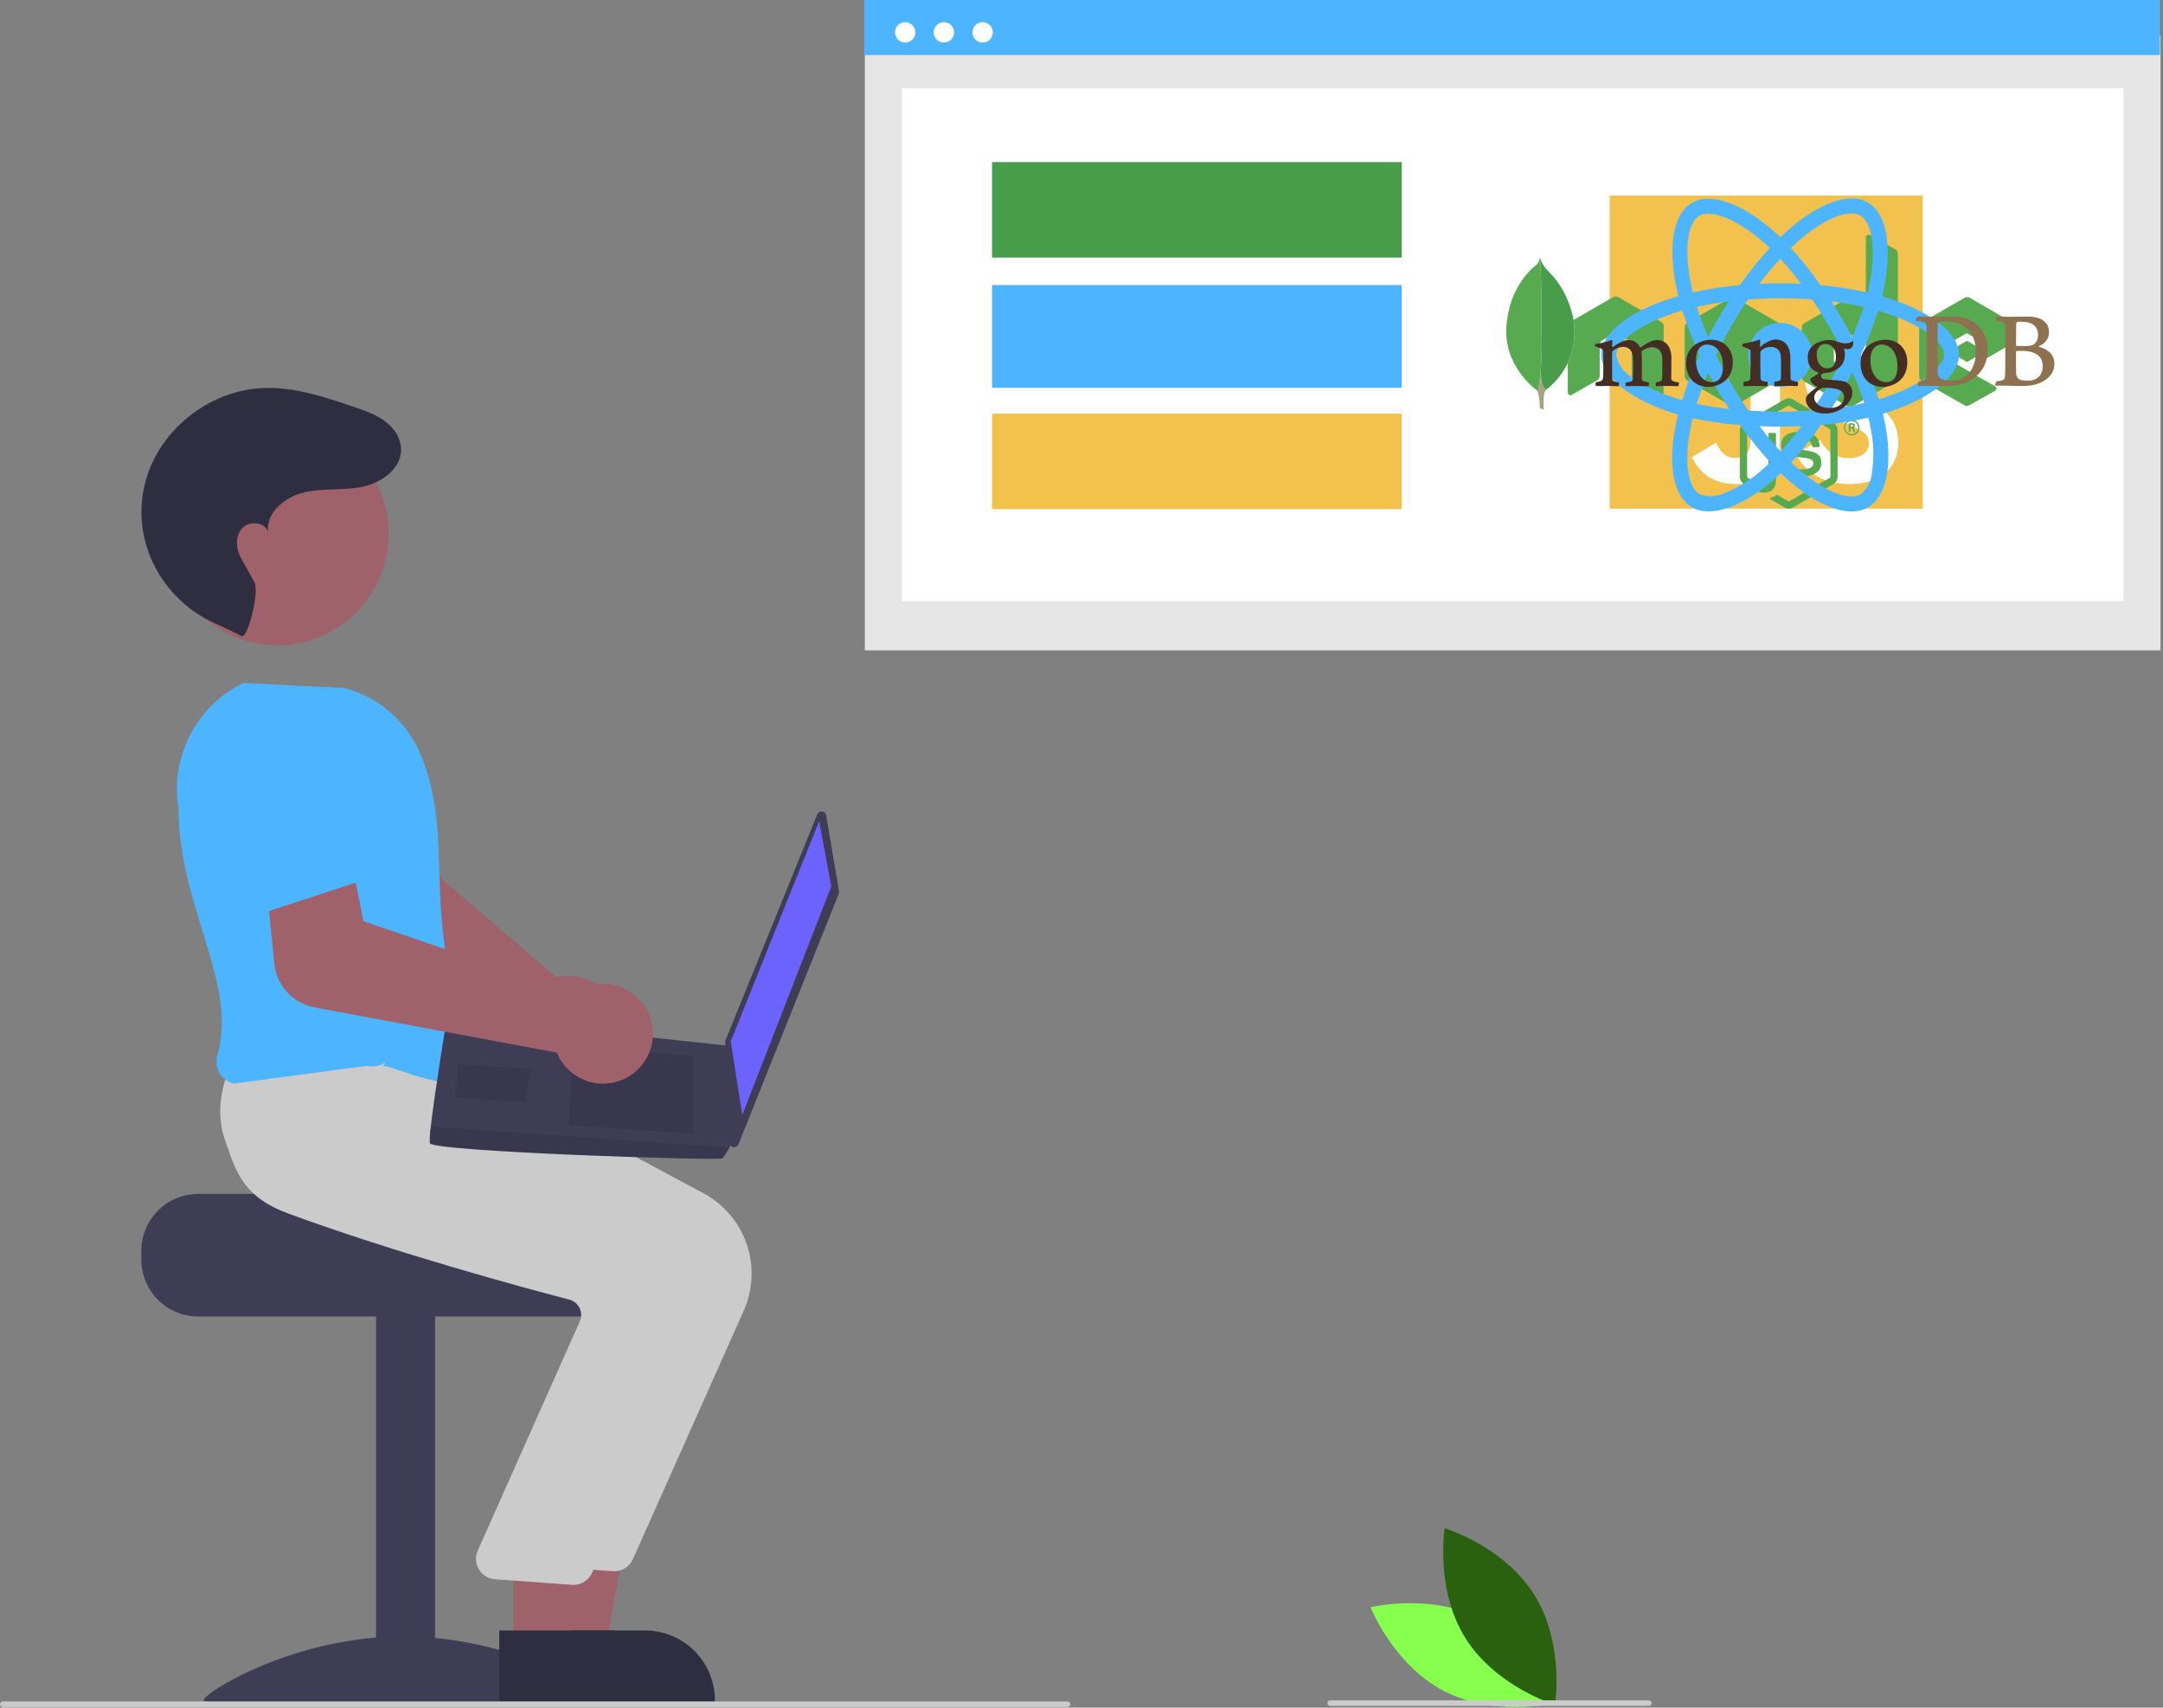 <svg width="774" height="611" viewBox="0 0 774 611" fill="none" xmlns="http://www.w3.org/2000/svg">
<rect x="0" y="0" width="774" height="611" fill="#808080" stroke="none"/>
<g id="undraw_web_developer_re_h7ie 1" clip-path="url(#clip0_0_1)">
<path id="Rectangle 62" d="M773.114 12.711H309.473V232.717H773.114V12.711Z" fill="#E6E6E6"/>
<path id="Rectangle 75" d="M759.857 31.577H322.731V215.134H759.857V31.577Z" fill="white"/>
<path id="Rectangle 80" d="M772.917 0H309.276V19.697H772.917V0Z" fill="#4DB5FF"/>
<path id="Ellipse 90" d="M323.913 15.233C325.929 15.233 327.564 13.598 327.564 11.582C327.564 9.566 325.929 7.931 323.913 7.931C321.897 7.931 320.262 9.566 320.262 11.582C320.262 13.598 321.897 15.233 323.913 15.233Z" fill="white"/>
<path id="Ellipse 91" d="M337.77 15.233C339.786 15.233 341.421 13.598 341.421 11.582C341.421 9.566 339.786 7.931 337.77 7.931C335.754 7.931 334.119 9.566 334.119 11.582C334.119 13.598 335.754 15.233 337.77 15.233Z" fill="white"/>
<path id="Ellipse 92" d="M351.627 15.233C353.644 15.233 355.278 13.598 355.278 11.582C355.278 9.566 353.644 7.931 351.627 7.931C349.611 7.931 347.977 9.566 347.977 11.582C347.977 13.598 349.611 15.233 351.627 15.233Z" fill="white"/>
<path id="js-1" d="M576 70V182H688V70H576ZM636.95 157.35C636.95 168.25 630.55 173.225 621.225 173.225C612.8 173.225 607.925 168.875 605.425 163.6L614 158.425C615.65 161.35 617.15 163.825 620.775 163.825C624.225 163.825 626.425 162.475 626.425 157.2V121.425H636.95V157.35V157.35ZM661.85 173.225C652.075 173.225 645.75 168.575 642.675 162.475L651.25 157.525C653.5 161.2 656.45 163.925 661.625 163.925C665.975 163.925 668.775 161.75 668.775 158.725C668.775 155.125 665.925 153.85 661.1 151.725L658.475 150.6C650.875 147.375 645.85 143.3 645.85 134.725C645.85 126.825 651.875 120.825 661.25 120.825C667.95 120.825 672.75 123.15 676.2 129.25L668 134.5C666.2 131.275 664.25 130 661.225 130C658.15 130 656.2 131.95 656.2 134.5C656.2 137.65 658.15 138.925 662.675 140.9L665.3 142.025C674.25 145.85 679.275 149.775 679.275 158.575C679.275 168.025 671.825 173.225 661.85 173.225V173.225Z" fill="#F2C14E"/>
<path id="box-1" d="M501.59 58H355V92.175H501.59V58Z" fill="#499D4A"/>
<path id="box-2" d="M501.59 102H355V138.771H501.59V102Z" fill="#4DB5FF"/>
<path id="box-3" d="M501.59 148H355V182.175H501.59V148Z" fill="#F2C14E"/>
<path id="hand-2" d="M221.203 367.101C221.217 364.584 220.699 362.093 219.683 359.79C218.667 357.487 217.176 355.425 215.308 353.739C213.439 352.052 211.236 350.78 208.841 350.004C206.447 349.229 203.916 348.968 201.413 349.239C200.622 349.329 199.837 349.473 199.065 349.672L138.601 297.844L142.214 278.369L112.413 268.711L103.427 299.921C102.364 303.667 102.538 307.656 103.921 311.296C105.305 314.935 107.825 318.032 111.107 320.126L185.489 367.17C185.489 367.756 185.52 368.34 185.58 368.922C185.852 371.425 186.649 373.842 187.92 376.014C189.191 378.187 190.906 380.067 192.954 381.531C195.002 382.994 197.336 384.009 199.804 384.507C202.271 385.006 204.816 384.977 207.271 384.424C207.985 384.266 208.688 384.063 209.376 383.816C212.819 382.572 215.798 380.303 217.912 377.314C220.026 374.326 221.175 370.762 221.203 367.101V367.101Z" fill="#9F616A"/>
<path id="Vector" d="M70.882 427.209H148.84C148.84 429.45 229.185 431.269 229.185 431.269C230.446 432.218 231.596 433.308 232.611 434.516C235.663 438.156 237.331 442.757 237.321 447.507V450.754C237.319 456.137 235.18 461.298 231.374 465.104C227.568 468.911 222.406 471.05 217.023 471.052H70.882C65.5 471.047 60.34 468.907 56.535 465.101C52.729 461.296 50.589 456.136 50.584 450.754V447.507C50.592 442.126 52.733 436.967 56.538 433.162C60.343 429.357 65.501 427.217 70.882 427.209V427.209Z" fill="#3F3D56"/>
<path id="Vector_2" d="M155.682 470.245H134.573V606.644H155.682V470.245Z" fill="#3F3D56"/>
<path id="Vector_3" d="M215.763 608.341C215.763 610.895 183.775 609.329 144.316 609.329C104.857 609.329 72.869 610.895 72.869 608.341C72.869 605.787 104.857 585.535 144.316 585.535C183.775 585.535 215.763 605.787 215.763 608.341Z" fill="#3F3D56"/>
<path id="Vector_4" d="M196.707 589.916L216.613 589.914L226.084 538.282L196.703 538.284L196.707 589.916Z" fill="#9F616A"/>
<path id="Vector_5" d="M191.629 609.212L255.819 609.21V608.398C255.819 605.117 255.173 601.868 253.917 598.837C252.661 595.806 250.821 593.052 248.501 590.732C246.181 588.412 243.427 586.571 240.396 585.316C237.365 584.06 234.116 583.414 230.835 583.414H230.833L191.628 583.416L191.629 609.212Z" fill="#2F2E41"/>
<path id="Vector_6" d="M226.481 557.898L266.168 468.901C269.482 461.4 269.848 452.926 267.194 445.167C264.541 437.408 259.062 430.934 251.849 427.033L165.766 380.872L126.484 377.531L90.25 374.237L89.988 374.68C89.654 375.244 81.863 388.701 87.13 403.456C91.124 414.648 101.515 423.391 118.012 429.44C156.52 443.56 201.003 455.627 218.341 460.159C219.107 460.355 219.823 460.711 220.442 461.204C221.061 461.696 221.568 462.314 221.931 463.017C222.295 463.711 222.511 464.474 222.566 465.256C222.621 466.038 222.513 466.823 222.25 467.561L185.379 550.399C184.994 551.449 184.856 552.574 184.974 553.687C185.092 554.8 185.465 555.87 186.063 556.816C186.66 557.762 187.467 558.558 188.421 559.143C189.375 559.728 190.451 560.086 191.565 560.189L219.115 562.195C219.349 562.217 219.582 562.228 219.814 562.228C221.225 562.228 222.605 561.819 223.788 561.05C224.972 560.281 225.907 559.187 226.481 557.898V557.898Z" fill="#CBCBCB"/>
<path id="Vector_7" d="M183.716 589.916L203.622 589.914L213.094 538.282L183.713 538.284L183.716 589.916Z" fill="#9F616A"/>
<path id="Vector_8" d="M178.639 609.212L242.828 609.21V608.398C242.828 605.117 242.182 601.868 240.927 598.837C239.671 595.806 237.831 593.052 235.511 590.732C233.191 588.412 230.437 586.571 227.406 585.316C224.374 584.06 221.126 583.414 217.845 583.414H217.842L178.638 583.416L178.639 609.212Z" fill="#2F2E41"/>
<path id="Vector_9" d="M211.867 562.769L251.554 473.773C254.868 466.272 255.234 457.798 252.58 450.039C249.927 442.28 244.447 435.805 237.234 431.904L151.151 385.744L111.87 382.402L83.489 379.941L83.493 379.551C83.159 380.116 75.368 393.572 80.635 408.328C84.629 419.52 86.9 428.262 103.398 434.312C141.905 448.431 186.389 460.499 203.727 465.031C204.493 465.226 205.209 465.582 205.828 466.075C206.447 466.567 206.954 467.185 207.317 467.888C207.681 468.583 207.897 469.345 207.952 470.127C208.007 470.909 207.899 471.694 207.636 472.433L170.765 555.27C170.38 556.321 170.241 557.446 170.36 558.558C170.478 559.671 170.851 560.742 171.448 561.688C172.046 562.634 172.853 563.43 173.807 564.014C174.761 564.599 175.837 564.957 176.951 565.06L204.501 567.066C204.735 567.089 204.968 567.1 205.199 567.1C206.61 567.099 207.991 566.69 209.174 565.921C210.358 565.153 211.293 564.058 211.867 562.769Z" fill="#CBCBCB"/>
<path id="Vector_10" d="M137.075 381.564C138.977 380.218 166.303 394.555 171.174 383.188C148.441 326.355 164.107 301.814 150.181 269.223C147.729 263.602 144.034 258.61 139.375 254.622C134.715 250.634 129.213 247.754 123.28 246.198L87.152 244.374L86.965 244.465C78.812 248.458 72.163 254.972 68.004 263.042C63.845 271.111 62.397 280.306 63.875 289.263C64.004 324.732 85.226 351.783 77.805 377.51C77.494 378.585 77.403 379.713 77.538 380.824C77.673 381.935 78.031 383.008 78.591 383.978C79.133 384.915 79.862 385.731 80.732 386.376C81.603 387.021 82.596 387.481 83.65 387.727L131.355 381.364C132.469 381.629 133.627 381.654 134.752 381.436C135.877 381.218 136.942 380.763 137.877 380.102L137.075 381.564Z" fill="#4DB5FF"/>
<path id="head" d="M99.209 230.88C121.235 230.88 139.091 213.024 139.091 190.998C139.091 168.972 121.235 151.116 99.209 151.116C77.183 151.116 59.327 168.972 59.327 190.998C59.327 213.024 77.183 230.88 99.209 230.88Z" fill="#9F616A"/>
<path id="hair" d="M86.505 227.605C88.624 228.532 92.964 211.647 91.02 208.27C88.129 203.248 88.3 203.284 86.381 199.961C84.462 196.639 84.033 192.091 86.518 189.167C89.003 186.243 94.754 186.631 95.888 190.297C95.158 183.334 102.045 177.737 108.867 176.165C115.688 174.592 122.884 175.568 129.743 174.169C137.704 172.544 145.986 165.872 142.81 157.118C142.265 155.66 141.449 154.319 140.405 153.165C136.736 149.039 131.602 147.277 126.584 145.574C116.142 142.03 105.416 138.442 94.397 138.833C76.291 139.476 59.177 151.992 53.077 169.051C52.318 171.179 51.729 173.365 51.318 175.587C47.535 195.924 59.345 215.984 78.526 223.728L86.505 227.605Z" fill="#2F2E41"/>
<path id="Vector_11" d="M295.654 291.738L300.228 318.894C300.279 319.197 300.245 319.508 300.131 319.793L264.251 409.447C264.109 409.802 263.849 410.097 263.516 410.284C263.182 410.471 262.794 410.538 262.417 410.473C262.04 410.409 261.697 410.217 261.444 409.93C261.191 409.643 261.045 409.278 261.029 408.896L259.509 372.868C259.499 372.629 259.54 372.391 259.63 372.169L292.457 291.387C292.594 291.05 292.837 290.766 293.15 290.58C293.462 290.394 293.827 290.315 294.189 290.354C294.55 290.394 294.889 290.551 295.154 290.801C295.418 291.05 295.594 291.38 295.654 291.738V291.738Z" fill="#3F3D56"/>
<path id="Vector_12" d="M293.114 293.823L297.46 317.153L265.619 398.964L261.485 372.647L293.114 293.823Z" fill="#6C63FF"/>
<path id="Vector_13" d="M153.804 409.029C154.588 412.088 257.444 415.398 258.511 414.473C259.468 413.288 260.297 412.005 260.985 410.645C262.063 408.72 263.061 406.789 263.061 406.789L261.37 374.26L160.049 363.432C160.049 363.432 155.567 390.578 154.159 403.049C153.841 405.026 153.722 407.029 153.804 409.029Z" fill="#3F3D56"/>
<path id="Vector_14" opacity="0.1" d="M248.114 377.702L248.123 405.727L203.309 402.541L205.292 374.657L248.114 377.702Z" fill="black"/>
<path id="Vector_15" opacity="0.1" d="M189.717 382.557L189.988 382.523L187.872 394.437L162.975 392.667L163.825 380.716L189.717 382.557Z" fill="black"/>
<path id="Vector_16" opacity="0.1" d="M153.804 409.029C154.588 412.088 257.444 415.398 258.511 414.473C259.468 413.288 260.297 412.005 260.985 410.645L154.159 403.049C153.841 405.026 153.722 407.029 153.804 409.029Z" fill="black"/>
<path id="hand-1" d="M112.503 360.453L199.267 376.645C199.484 377.188 199.729 377.72 200.001 378.238C201.18 380.456 202.812 382.402 204.792 383.947C206.772 385.493 209.055 386.605 211.492 387.211C213.94 387.827 216.49 387.912 218.974 387.462C221.457 387.013 223.815 386.037 225.891 384.602C229.651 382.021 232.282 378.099 233.243 373.64C234.204 369.182 233.424 364.524 231.061 360.623C228.699 356.721 224.933 353.871 220.537 352.656C216.141 351.442 211.446 351.955 207.416 354.091C206.714 354.467 206.039 354.892 205.396 355.363L130.035 329.619L126.178 310.19L94.918 312.258L98.157 344.828C98.55 348.628 100.158 352.201 102.743 355.016C105.327 357.831 108.75 359.738 112.503 360.453V360.453Z" fill="#9F616A"/>
<path id="shirt-1" d="M93.86 326.785L139.282 311.856L128.686 281.433C127.279 277.394 124.49 273.981 120.81 271.799C117.131 269.617 112.798 268.806 108.579 269.51V269.51C104.31 270.221 100.437 272.435 97.658 275.753C94.88 279.07 93.379 283.271 93.426 287.598L93.86 326.785Z" fill="#4DB5FF"/>
<path id="Vector_17" d="M382 610.804H1C0.735 610.804 0.48 610.698 0.293 610.511C0.105 610.323 0 610.069 0 609.804C0 609.538 0.105 609.284 0.293 609.096C0.48 608.909 0.735 608.804 1 608.804H382C382.265 608.804 382.52 608.909 382.707 609.096C382.895 609.284 383 609.538 383 609.804C383 610.069 382.895 610.323 382.707 610.511C382.52 610.698 382.265 610.804 382 610.804Z" fill="#CBCBCB"/>
<path id="leaf-2" d="M530.207 579.297C548.481 588.754 556.605 609.346 556.605 609.346C556.605 609.346 535.103 614.604 516.829 605.147C498.555 595.689 490.43 575.098 490.43 575.098C490.43 575.098 511.933 569.84 530.207 579.297Z" fill="#86FF4D"/>
<path id="leaf-1" d="M524.363 586.109C535.268 603.558 556.449 609.99 556.449 609.99C556.449 609.99 559.95 588.133 549.046 570.684C538.141 553.235 516.96 546.803 516.96 546.803C516.96 546.803 513.458 568.661 524.363 586.109Z" fill="#29610F"/>
<path id="Vector_18" d="M590 610.407H476C475.735 610.407 475.48 610.302 475.293 610.114C475.105 609.927 475 609.672 475 609.407C475 609.142 475.105 608.887 475.293 608.7C475.48 608.512 475.735 608.407 476 608.407H590C590.265 608.407 590.52 608.512 590.707 608.7C590.895 608.887 591 609.142 591 609.407C591 609.672 590.895 609.927 590.707 610.114C590.52 610.302 590.265 610.407 590 610.407Z" fill="#CBCBCB"/>
<path id="node-js-1" d="M640.075 181.996C639.55 181.996 639.025 181.846 638.55 181.596L633.75 178.746C633.025 178.346 633.375 178.196 633.625 178.121C634.575 177.796 634.775 177.721 635.8 177.121C635.9 177.071 636.05 177.096 636.15 177.146L639.85 179.346C639.975 179.421 640.175 179.421 640.3 179.346L654.75 170.996C654.875 170.921 654.975 170.771 654.975 170.596V153.921C654.975 153.746 654.9 153.596 654.75 153.521L640.3 145.196C640.175 145.121 640 145.121 639.85 145.196L625.4 153.521C625.25 153.596 625.175 153.771 625.175 153.921V170.596C625.175 170.746 625.275 170.896 625.4 170.971L629.35 173.246C631.5 174.321 632.825 173.046 632.825 171.796V155.321C632.825 155.096 633 154.896 633.25 154.896H635.075C635.3 154.896 635.5 155.071 635.5 155.321V171.796C635.5 174.671 633.95 176.296 631.225 176.296C630.4 176.296 629.725 176.296 627.9 175.396L624.1 173.221C623.175 172.671 622.575 171.671 622.575 170.596V153.921C622.575 152.846 623.15 151.821 624.1 151.296L638.55 142.946C639.475 142.421 640.675 142.421 641.575 142.946L656.025 151.296C656.95 151.846 657.55 152.846 657.55 153.921V170.596C657.55 171.671 656.975 172.696 656.025 173.221L641.575 181.571C641.15 181.846 640.625 181.996 640.075 181.996ZM651.75 165.546C651.75 162.421 649.65 161.596 645.2 160.996C640.7 160.396 640.25 160.096 640.25 159.046C640.25 158.171 640.625 157.021 643.95 157.021C646.925 157.021 648.025 157.671 648.475 159.671C648.525 159.871 648.675 159.996 648.875 159.996H650.75C650.875 159.996 650.975 159.946 651.05 159.871C651.125 159.771 651.175 159.671 651.15 159.546C650.85 156.096 648.575 154.496 643.95 154.496C639.825 154.496 637.375 156.246 637.375 159.146C637.375 162.321 639.825 163.171 643.775 163.571C648.5 164.046 648.875 164.721 648.875 165.646C648.875 167.271 647.575 167.946 644.525 167.946C640.7 167.946 639.85 166.996 639.575 165.096C639.55 164.896 639.375 164.746 639.15 164.746H637.275C637.05 164.746 636.85 164.921 636.85 165.171C636.85 167.596 638.175 170.496 644.5 170.496C649.125 170.496 651.75 168.696 651.75 165.546ZM665.375 153.021C665.375 154.546 664.125 155.796 662.6 155.796C661.075 155.796 659.825 154.546 659.825 153.021C659.825 151.446 661.125 150.246 662.6 150.246C664.1 150.221 665.375 151.446 665.375 153.021ZM664.925 153.021C664.925 151.721 663.875 150.696 662.575 150.696C661.3 150.696 660.25 151.721 660.25 153.021C660.25 154.321 661.3 155.371 662.575 155.371C663.875 155.346 664.925 154.296 664.925 153.021ZM663.8 154.571H663.15C663.125 154.421 663.025 153.621 663.025 153.596C662.975 153.421 662.925 153.321 662.7 153.321H662.15V154.571H661.55V151.446H662.625C663 151.446 663.725 151.446 663.725 152.271C663.725 152.846 663.35 152.971 663.125 153.046C663.55 153.071 663.575 153.346 663.65 153.746C663.675 153.996 663.725 154.421 663.8 154.571ZM663.1 152.371C663.1 151.946 662.8 151.946 662.65 151.946H662.15V152.821H662.625C663.025 152.821 663.1 152.546 663.1 152.371ZM595.325 116.746C595.325 116.071 594.975 115.471 594.4 115.146L579.075 106.321C578.825 106.171 578.525 106.096 578.225 106.071H578.075C577.775 106.071 577.5 106.171 577.225 106.321L561.925 115.146C561.35 115.471 561 116.096 561 116.746L561.025 140.496C561.025 140.821 561.2 141.121 561.475 141.296C561.75 141.471 562.1 141.471 562.4 141.296L571.5 136.071C572.075 135.721 572.425 135.121 572.425 134.471V123.371C572.425 122.721 572.775 122.096 573.35 121.771L577.225 119.546C577.525 119.371 577.825 119.296 578.15 119.296C578.475 119.296 578.8 119.371 579.075 119.546L582.95 121.771C583.525 122.096 583.875 122.721 583.875 123.371V134.471C583.875 135.121 584.225 135.746 584.8 136.071L593.9 141.296C594.175 141.471 594.55 141.471 594.825 141.296C595.1 141.146 595.275 140.821 595.275 140.496L595.325 116.746ZM679.125 90.821V134.921C679.125 135.571 678.775 136.196 678.2 136.521L662.875 145.371C662.3 145.696 661.6 145.696 661.025 145.371L645.7 136.521C645.125 136.196 644.775 135.571 644.775 134.921V117.221C644.775 116.571 645.125 115.946 645.7 115.621L661.025 106.771C661.6 106.446 662.3 106.446 662.875 106.771L666.7 108.971C667.125 109.221 667.675 108.896 667.675 108.421V84.921C667.675 84.221 668.425 83.771 669.05 84.121L678.175 89.221C678.75 89.521 679.125 90.146 679.125 90.821ZM667.625 123.046C667.625 122.871 667.525 122.721 667.4 122.646L662.15 119.596C662 119.521 661.825 119.521 661.675 119.596L656.425 122.646C656.275 122.721 656.2 122.871 656.2 123.046V129.121C656.2 129.296 656.3 129.446 656.425 129.521L661.675 132.546C661.825 132.621 662 132.621 662.125 132.546L667.375 129.521C667.525 129.446 667.6 129.296 667.6 129.121V123.046H667.625ZM720.075 122.871C720.65 122.546 721 121.921 721 121.271V116.996C721 116.346 720.65 115.721 720.075 115.396L704.85 106.546C704.275 106.221 703.575 106.221 703 106.546L687.675 115.396C687.1 115.721 686.75 116.346 686.75 116.996V134.696C686.75 135.371 687.1 135.971 687.675 136.296L702.9 144.971C703.45 145.296 704.15 145.296 704.725 144.971L713.925 139.846C714.55 139.496 714.55 138.596 713.925 138.246L698.5 129.396C698.2 129.221 698.025 128.921 698.025 128.596V123.046C698.025 122.721 698.2 122.421 698.5 122.246L703.3 119.471C703.575 119.296 703.95 119.296 704.225 119.471L709.025 122.246C709.3 122.421 709.5 122.721 709.5 123.046V127.396C709.5 128.096 710.275 128.546 710.9 128.196L720.075 122.871ZM700.75 123.746C700.65 123.821 700.575 123.921 700.575 124.046V127.446C700.575 127.571 700.65 127.696 700.75 127.746L703.7 129.446C703.8 129.521 703.95 129.521 704.05 129.446L707 127.746C707.1 127.671 707.175 127.571 707.175 127.446V124.046C707.175 123.921 707.1 123.796 707 123.746L704.05 122.046C703.95 121.971 703.8 121.971 703.7 122.046L700.75 123.746ZM637.2 134.621V117.021C637.2 116.371 636.8 115.746 636.225 115.421L620.95 106.621C620.425 106.321 619.7 106.271 619.1 106.621L603.825 115.421C603.25 115.746 602.85 116.346 602.85 117.021V134.621C602.85 135.321 603.325 135.921 603.85 136.221L619.15 145.021C619.75 145.371 620.45 145.346 621 145.021L636.25 136.221C636.7 135.971 637.025 135.546 637.15 135.046C637.175 134.921 637.2 134.771 637.2 134.621ZM618.625 103.396L618.425 103.521H618.7L618.625 103.396ZM637.675 135.946L637.575 135.771V135.996L637.675 135.946Z" fill="#58AA50"/>
<g id="react-brands 1 1">
<g id="react-brands 1">
<g id="Group 1">
<path id="react-icon-1" d="M677.55 107.3C676.2 106.85 674.85 106.425 673.5 106.025C673.725 105.1 673.925 104.175 674.125 103.25C677.2 88.35 675.175 76.375 668.35 72.425C661.775 68.65 651.05 72.575 640.2 82.025C639.125 82.95 638.075 83.925 637.075 84.9C636.4 84.25 635.7 83.6 635 82.975C623.625 72.875 612.225 68.625 605.4 72.6C598.85 76.4 596.9 87.675 599.65 101.775C599.925 103.175 600.225 104.55 600.575 105.95C598.975 106.4 597.4 106.9 595.925 107.425C582.575 112.05 573 119.35 573 126.9C573 134.7 583.2 142.525 597.075 147.275C598.2 147.65 599.325 148.025 600.475 148.35C600.1 149.85 599.775 151.325 599.475 152.85C596.85 166.725 598.9 177.725 605.45 181.5C612.2 185.4 623.55 181.4 634.6 171.725C635.475 170.95 636.35 170.15 637.225 169.3C638.325 170.375 639.475 171.4 640.625 172.4C651.325 181.6 661.9 185.325 668.425 181.55C675.175 177.65 677.375 165.825 674.525 151.425C674.3 150.325 674.05 149.2 673.775 148.05C674.575 147.825 675.35 147.575 676.125 147.325C690.55 142.55 701 134.825 701 126.9C701 119.325 691.15 111.975 677.55 107.3ZM643.725 86.075C653.025 77.975 661.7 74.8 665.65 77.075C669.875 79.5 671.5 89.3 668.85 102.175C668.675 103.025 668.5 103.85 668.275 104.675C662.725 103.425 657.1 102.525 651.45 102.025C648.2 97.375 644.65 92.925 640.8 88.75C641.775 87.825 642.725 86.95 643.725 86.075ZM614.8 139.875C616.075 142.05 617.375 144.225 618.75 146.35C614.85 145.925 610.975 145.3 607.15 144.475C608.25 140.875 609.625 137.15 611.225 133.35C612.375 135.55 613.55 137.725 614.8 139.875ZM607.225 109.8C610.825 109 614.65 108.35 618.625 107.85C617.3 109.925 616 112.05 614.775 114.2C613.55 116.325 612.35 118.5 611.225 120.7C609.65 116.975 608.325 113.325 607.225 109.8ZM614.075 127.025C615.725 123.575 617.525 120.2 619.425 116.875C621.325 113.55 623.375 110.325 625.525 107.15C629.275 106.875 633.1 106.725 637 106.725C640.9 106.725 644.75 106.875 648.475 107.15C650.6 110.3 652.625 113.525 654.55 116.825C656.475 120.125 658.275 123.5 659.975 126.925C658.3 130.375 656.5 133.775 654.575 137.125C652.675 140.45 650.65 143.675 648.525 146.875C644.8 147.15 640.925 147.275 637 147.275C633.075 147.275 629.275 147.15 625.6 146.925C623.425 143.75 621.375 140.5 619.45 137.175C617.525 133.85 615.75 130.475 614.075 127.025ZM659.225 139.825C660.5 137.625 661.7 135.4 662.875 133.15C664.475 136.775 665.875 140.45 667.1 144.225C663.225 145.1 659.3 145.775 655.35 146.225C656.7 144.125 657.975 141.975 659.225 139.825ZM662.825 120.7C661.65 118.5 660.45 116.3 659.2 114.15C657.975 112.025 656.7 109.925 655.375 107.85C659.4 108.35 663.25 109.025 666.85 109.85C665.7 113.55 664.35 117.15 662.825 120.7ZM637.05 92.575C639.675 95.425 642.15 98.425 644.45 101.525C639.5 101.3 634.525 101.3 629.575 101.525C632.025 98.3 634.55 95.3 637.05 92.575ZM608.05 77.25C612.25 74.8 621.575 78.3 631.4 87C632.025 87.55 632.65 88.15 633.3 88.75C629.425 92.925 625.85 97.375 622.575 102.025C616.925 102.525 611.325 103.4 605.775 104.625C605.45 103.35 605.175 102.05 604.9 100.75C602.55 88.65 604.1 79.525 608.05 77.25ZM601.925 143.15C600.875 142.85 599.85 142.525 598.825 142.175C593.5 140.5 587.45 137.85 583.075 134.375C580.55 132.625 578.85 129.925 578.375 126.9C578.375 122.325 586.275 116.475 597.675 112.5C599.1 112 600.55 111.55 602 111.125C603.7 116.55 605.75 121.875 608.125 127.025C605.725 132.25 603.65 137.65 601.925 143.15ZM631.075 167.65C626.95 171.425 622.175 174.425 616.975 176.475C614.2 177.8 611 177.925 608.15 176.8C604.175 174.5 602.525 165.675 604.775 153.8C605.05 152.4 605.35 151 605.7 149.625C611.3 150.825 616.95 151.65 622.675 152.075C625.975 156.75 629.6 161.225 633.475 165.425C632.675 166.2 631.875 166.95 631.075 167.65ZM637.2 161.575C634.65 158.825 632.1 155.775 629.625 152.5C632.025 152.6 634.5 152.65 637 152.65C639.575 152.65 642.1 152.6 644.6 152.475C642.3 155.65 639.825 158.675 637.2 161.575ZM669.875 169.075C669.65 172.125 668.15 174.975 665.75 176.9C661.775 179.2 653.3 176.2 644.15 168.35C643.1 167.45 642.05 166.475 640.975 165.475C644.8 161.25 648.325 156.775 651.525 152.075C657.25 151.6 662.95 150.725 668.575 149.45C668.825 150.475 669.05 151.5 669.25 152.5C670.475 157.9 670.675 163.525 669.875 169.075ZM674.425 142.2C673.725 142.425 673.025 142.65 672.3 142.85C670.55 137.4 668.4 132.075 665.925 126.9C668.325 121.8 670.35 116.55 672.05 111.175C673.35 111.55 674.6 111.95 675.8 112.35C687.45 116.35 695.625 122.3 695.625 126.85C695.625 131.75 686.9 138.075 674.425 142.2ZM637 138.45C643.325 138.45 648.45 133.325 648.45 127C648.45 120.675 643.325 115.55 637 115.55C630.675 115.55 625.55 120.675 625.55 127C625.55 133.325 630.675 138.45 637 138.45Z" fill="#4DB5FF"/>
</g>
</g>
</g>
<g id="mongodb 1" clip-path="url(#clip1_0_1)">
<g id="mongo-db-1">
<path id="Vector_19" fill-rule="evenodd" clip-rule="evenodd" d="M721.821 115.192C721.644 115.227 721.467 115.617 721.467 115.829C721.432 117.245 721.397 120.996 721.397 123.544C721.397 123.615 721.502 123.756 721.609 123.756C722.139 123.792 723.413 123.827 724.511 123.827C726.032 123.827 726.917 123.615 727.413 123.403C728.687 122.765 729.288 121.385 729.288 119.863C729.288 116.431 726.882 115.121 723.307 115.121C723.059 115.086 722.352 115.086 721.821 115.192V115.192ZM730.952 131.012C730.952 127.508 728.368 125.561 723.697 125.561C723.484 125.561 721.998 125.526 721.644 125.596C721.538 125.632 721.397 125.703 721.397 125.809C721.397 128.322 721.361 132.321 721.467 133.878C721.538 134.55 722.034 135.506 722.635 135.789C723.272 136.143 724.723 136.214 725.714 136.214C728.51 136.214 730.952 134.657 730.952 131.012V131.012ZM714.602 113.246C714.955 113.246 716.017 113.352 718.742 113.352C721.326 113.352 723.378 113.281 725.891 113.281C728.97 113.281 733.217 114.378 733.217 118.979C733.217 121.244 731.624 123.049 729.536 123.934C729.43 123.969 729.43 124.039 729.536 124.075C732.509 124.818 735.128 126.658 735.128 130.126C735.128 133.524 733.004 135.683 729.925 137.028C728.05 137.842 725.714 138.125 723.343 138.125C721.538 138.125 716.69 137.913 714 137.984C713.717 137.877 714.248 136.603 714.495 136.391C715.132 136.355 715.628 136.32 716.3 136.107C717.256 135.86 717.362 135.577 717.503 134.126C717.574 132.887 717.574 128.498 717.574 125.384C717.574 121.102 717.61 118.2 717.574 116.785C717.539 115.688 717.15 115.334 716.371 115.121C715.769 115.015 714.779 114.873 713.964 114.767C713.787 114.59 714.389 113.387 714.602 113.246ZM694.181 135.258C695.031 135.93 696.694 136.213 698.181 136.213C700.092 136.213 702.003 135.86 703.843 134.196C705.719 132.498 707.028 129.879 707.028 125.703C707.028 121.704 705.506 118.448 702.392 116.537C700.622 115.439 698.357 114.98 695.738 114.98C694.96 114.98 694.217 115.015 693.757 115.227C693.65 115.298 693.403 115.617 693.403 115.793C693.332 116.501 693.332 121.951 693.332 125.137C693.332 128.428 693.332 133.029 693.403 133.56C693.403 134.091 693.65 134.904 694.181 135.258H694.181ZM686.147 113.245C686.82 113.245 689.403 113.352 690.642 113.352C692.872 113.352 694.464 113.246 698.676 113.246C702.215 113.246 705.187 114.201 707.311 116.006C709.894 118.235 711.24 121.315 711.24 125.066C711.24 130.41 708.797 133.489 706.355 135.258C703.914 137.063 700.729 138.125 696.199 138.125C693.792 138.125 689.651 138.054 686.218 138.018H686.183C686.006 137.7 686.466 136.461 686.749 136.426C687.669 136.32 687.917 136.284 688.377 136.108C689.12 135.824 689.262 135.435 689.368 134.126C689.474 131.684 689.439 128.747 689.439 125.42C689.439 123.049 689.474 118.412 689.403 116.926C689.297 115.688 688.767 115.369 687.705 115.156C687.174 115.051 686.466 114.909 685.475 114.803C685.334 114.555 685.971 113.458 686.147 113.246V113.245Z" fill="#8E714E"/>
<path id="Vector_20" fill-rule="evenodd" clip-rule="evenodd" d="M643.325 136.638C642.441 136.532 641.804 136.391 641.025 136.037C640.919 135.966 640.742 135.612 640.742 135.471C640.671 134.232 640.671 130.693 640.671 128.322C640.671 126.411 640.353 124.747 639.539 123.58C638.583 122.234 637.203 121.456 635.433 121.456C633.876 121.456 631.788 122.518 630.054 124.004C630.019 124.039 629.736 124.288 629.771 123.898C629.771 123.509 629.842 122.73 629.877 122.199C629.913 121.704 629.629 121.456 629.629 121.456C628.497 122.022 625.312 122.765 624.144 122.871C623.295 123.049 623.082 123.863 623.967 124.146H624.003C624.958 124.429 625.595 124.747 626.09 125.066C626.444 125.349 626.409 125.738 626.409 126.057C626.444 128.711 626.444 132.781 626.338 135.011C626.303 135.895 626.055 136.214 625.418 136.355L625.489 136.32C624.993 136.426 624.604 136.532 624.002 136.603C623.79 136.815 623.79 137.948 624.002 138.196C624.392 138.196 626.444 138.089 628.143 138.089C630.479 138.089 631.682 138.196 632.284 138.196C632.531 137.913 632.602 136.851 632.461 136.603C631.788 136.568 631.293 136.497 630.833 136.355C630.196 136.213 630.019 135.895 629.983 135.152C629.913 133.276 629.913 129.313 629.913 126.623C629.913 125.88 630.125 125.526 630.337 125.313C631.151 124.606 632.461 124.11 633.629 124.11C634.761 124.11 635.504 124.464 636.07 124.925C636.849 125.561 637.097 126.482 637.203 127.154C637.38 128.676 637.309 131.684 637.309 134.303C637.309 135.718 637.203 136.072 636.672 136.249C636.424 136.355 635.787 136.497 635.044 136.567C634.796 136.815 634.867 137.913 635.044 138.16C636.07 138.16 637.274 138.054 639.043 138.054C641.237 138.054 642.653 138.16 643.22 138.16C643.396 137.948 643.467 136.922 643.325 136.638V136.638ZM653.129 123.12C651.253 123.12 650.085 124.571 650.085 126.835C650.085 129.136 651.111 131.79 654.013 131.79C654.509 131.79 655.429 131.578 655.853 131.082C656.526 130.445 656.986 129.171 656.986 127.826C656.986 124.889 655.535 123.119 653.129 123.119V123.12ZM652.881 138.762C652.173 138.762 651.677 138.974 651.359 139.151C649.873 140.106 649.2 141.027 649.2 142.124C649.2 143.15 649.59 143.964 650.439 144.672C651.465 145.557 652.881 145.982 654.686 145.982C658.295 145.982 659.888 144.035 659.888 142.124C659.888 140.779 659.215 139.894 657.836 139.399C656.845 138.974 655.04 138.762 652.881 138.762V138.762ZM653.129 147.964C650.97 147.964 649.412 147.503 648.068 146.477C646.758 145.486 646.192 144 646.192 142.973C646.192 142.69 646.263 141.911 646.9 141.204C647.289 140.779 648.139 139.965 650.156 138.585C650.227 138.55 650.262 138.514 650.262 138.443C650.262 138.372 650.191 138.302 650.12 138.267C648.457 137.63 647.962 136.603 647.82 136.037V135.966C647.785 135.754 647.714 135.541 648.033 135.329C648.28 135.152 648.634 134.94 649.023 134.692C649.625 134.338 650.262 133.949 650.651 133.63C650.722 133.56 650.722 133.489 650.722 133.418C650.722 133.347 650.651 133.276 650.58 133.241C648.103 132.427 646.865 130.587 646.865 127.826C646.865 126.021 647.679 124.393 649.129 123.367C650.12 122.589 652.598 121.633 654.226 121.633H654.332C655.995 121.668 656.915 122.022 658.225 122.482C658.932 122.73 659.605 122.836 660.526 122.836C661.905 122.836 662.507 122.411 663.002 121.916C663.038 121.987 663.109 122.164 663.144 122.624C663.179 123.084 663.038 123.756 662.684 124.252C662.401 124.641 661.764 124.925 661.127 124.925H660.95C660.313 124.854 660.029 124.783 660.029 124.783L659.888 124.854C659.853 124.925 659.888 124.995 659.923 125.101L659.959 125.172C660.03 125.491 660.171 126.446 660.171 126.694C660.171 129.596 659.003 130.87 657.765 131.825C656.561 132.71 655.181 133.276 653.624 133.418C653.589 133.418 653.448 133.418 653.129 133.453C652.952 133.453 652.704 133.489 652.668 133.489H652.633C652.35 133.56 651.642 133.913 651.642 134.515C651.642 135.046 651.961 135.683 653.483 135.789C653.801 135.824 654.119 135.824 654.473 135.86C656.491 136.001 659.003 136.178 660.171 136.568C661.799 137.169 662.825 138.62 662.825 140.354C662.825 142.974 660.95 145.416 657.836 146.937C656.314 147.61 654.792 147.964 653.129 147.964V147.964ZM673.301 123.297C672.558 123.297 671.885 123.473 671.39 123.827C670.01 124.676 669.302 126.375 669.302 128.852C669.302 133.489 671.638 136.745 674.964 136.745C675.955 136.745 676.734 136.461 677.406 135.895C678.432 135.046 678.964 133.347 678.964 130.976C678.964 126.375 676.663 123.296 673.301 123.296L673.301 123.297ZM673.938 138.443C667.922 138.443 665.763 134.02 665.763 129.879C665.763 126.977 666.931 124.747 669.266 123.155C670.93 122.128 672.912 121.562 674.681 121.562C679.282 121.562 682.503 124.854 682.503 129.596C682.503 132.816 681.229 135.364 678.786 136.922C677.619 137.7 675.601 138.443 673.938 138.443H673.938V138.443ZM610.873 123.296C610.129 123.296 609.457 123.473 608.961 123.827C607.581 124.676 606.873 126.375 606.873 128.852C606.873 133.489 609.209 136.745 612.536 136.745C613.527 136.745 614.305 136.461 614.978 135.895C616.004 135.046 616.535 133.347 616.535 130.976C616.535 126.375 614.27 123.296 610.873 123.296ZM611.51 138.443C605.493 138.443 603.335 134.02 603.335 129.879C603.335 126.977 604.502 124.747 606.838 123.155C608.501 122.128 610.483 121.562 612.253 121.562C616.854 121.562 620.074 124.854 620.074 129.596C620.074 132.816 618.8 135.364 616.358 136.922C615.225 137.7 613.208 138.443 611.51 138.443ZM571.059 138.089C570.988 137.984 570.917 137.665 570.952 137.276C570.952 136.992 571.023 136.815 571.059 136.745C571.802 136.638 572.191 136.532 572.616 136.426C573.324 136.249 573.607 135.86 573.642 134.975C573.748 132.852 573.748 128.817 573.713 126.021V125.95C573.713 125.632 573.713 125.243 573.324 124.959C572.757 124.606 572.085 124.288 571.2 124.039C570.882 123.934 570.669 123.756 570.705 123.544C570.705 123.332 570.917 123.084 571.377 123.013C572.545 122.907 575.588 122.164 576.792 121.633C576.862 121.704 576.969 121.916 576.969 122.199L576.933 122.588C576.898 122.978 576.862 123.438 576.862 123.898C576.862 124.039 577.004 124.146 577.145 124.146C577.216 124.146 577.287 124.11 577.358 124.075C579.623 122.305 581.675 121.668 582.737 121.668C584.472 121.668 585.816 122.482 586.843 124.181C586.913 124.288 586.984 124.323 587.09 124.323C587.161 124.323 587.267 124.288 587.303 124.217C589.391 122.624 591.479 121.668 592.859 121.668C596.15 121.668 598.097 124.11 598.097 128.251C598.097 129.419 598.097 130.941 598.061 132.321C598.061 133.56 598.026 134.692 598.026 135.506C598.026 135.683 598.273 136.249 598.663 136.355C599.158 136.603 599.831 136.709 600.716 136.851H600.751C600.822 137.098 600.68 138.019 600.539 138.196C600.326 138.196 600.008 138.196 599.654 138.16C598.758 138.114 597.861 138.09 596.964 138.089C594.77 138.089 593.638 138.125 592.54 138.196C592.47 137.913 592.434 137.063 592.54 136.851C593.177 136.745 593.496 136.638 593.885 136.532C594.593 136.32 594.77 136.001 594.806 135.081C594.806 134.409 594.947 128.676 594.734 127.295C594.522 125.88 593.46 124.217 591.125 124.217C590.24 124.217 588.86 124.571 587.515 125.596C587.444 125.667 587.373 125.844 587.373 125.95V125.986C587.515 126.729 587.515 127.579 587.515 128.888V131.188C587.515 132.781 587.479 134.267 587.515 135.4C587.515 136.178 587.975 136.355 588.364 136.497C588.577 136.532 588.718 136.568 588.895 136.603C589.214 136.674 589.532 136.745 590.028 136.851C590.099 136.993 590.099 137.452 589.992 137.842C589.957 138.054 589.886 138.16 589.851 138.196C588.648 138.16 587.409 138.125 585.604 138.125C585.073 138.125 584.153 138.16 583.374 138.16C582.737 138.16 582.136 138.196 581.782 138.196C581.746 138.125 581.675 137.877 581.675 137.488C581.675 137.169 581.746 136.922 581.817 136.851C581.994 136.815 582.136 136.78 582.313 136.78C582.737 136.709 583.091 136.638 583.445 136.568C584.047 136.391 584.259 136.072 584.294 135.294C584.401 133.524 584.507 128.464 584.259 127.189C583.835 125.137 582.667 124.11 580.791 124.11C579.694 124.11 578.313 124.641 577.181 125.491C577.004 125.632 576.862 125.986 576.862 126.304V128.393C576.862 130.941 576.862 134.126 576.898 135.506C576.933 135.93 577.075 136.426 577.889 136.603C578.066 136.638 578.349 136.709 578.703 136.745L579.34 136.851C579.411 137.063 579.375 137.913 579.234 138.196C578.88 138.196 578.455 138.16 577.959 138.16C577.216 138.125 576.261 138.089 575.199 138.089C573.961 138.089 573.076 138.125 572.368 138.16C571.872 138.089 571.483 138.089 571.059 138.089V138.089Z" fill="#442D22"/>
<path id="Vector_21" fill-rule="evenodd" clip-rule="evenodd" d="M552.443 146.583L550.992 146.087C550.992 146.087 551.169 138.691 548.515 138.16C546.746 136.108 548.798 51.1 555.168 137.877C555.168 137.877 552.974 138.974 552.585 140.85C552.16 142.69 552.443 146.583 552.443 146.583V146.583Z" fill="white"/>
<path id="Vector_22" fill-rule="evenodd" clip-rule="evenodd" d="M552.443 146.583L550.992 146.087C550.992 146.087 551.169 138.691 548.515 138.16C546.746 136.108 548.798 51.1 555.168 137.877C555.168 137.877 552.974 138.974 552.585 140.85C552.16 142.69 552.443 146.583 552.443 146.583V146.583Z" fill="#A6A385"/>
<path id="Vector_23" fill-rule="evenodd" clip-rule="evenodd" d="M553.222 139.434C553.222 139.434 565.927 131.082 562.954 113.705C560.088 101.071 553.328 96.931 552.585 95.338C551.771 94.206 550.992 92.224 550.992 92.224L551.523 127.366C551.523 127.402 550.426 138.125 553.222 139.435" fill="white"/>
<path id="Vector_24" fill-rule="evenodd" clip-rule="evenodd" d="M553.222 139.434C553.222 139.434 565.927 131.082 562.954 113.705C560.088 101.071 553.328 96.931 552.585 95.338C551.771 94.206 550.992 92.224 550.992 92.224L551.523 127.366C551.523 127.402 550.426 138.125 553.222 139.435" fill="#499D4A"/>
<path id="Vector_25" fill-rule="evenodd" clip-rule="evenodd" d="M550.249 139.894C550.249 139.894 538.322 131.754 539.03 117.422C539.703 103.089 548.125 96.046 549.753 94.772C550.815 93.64 550.851 93.215 550.922 92.082C551.665 93.675 551.523 115.9 551.629 118.519C551.947 128.605 551.063 137.984 550.249 139.894Z" fill="white"/>
<path id="Vector_26" fill-rule="evenodd" clip-rule="evenodd" d="M550.249 139.894C550.249 139.894 538.322 131.754 539.03 117.422C539.703 103.089 548.125 96.046 549.753 94.772C550.815 93.64 550.851 93.215 550.922 92.082C551.665 93.675 551.523 115.9 551.629 118.519C551.947 128.605 551.063 137.984 550.249 139.894Z" fill="#58AA50"/>
</g>
</g>
</g>
<defs>
<clipPath id="clip0_0_1">
<rect width="773.114" height="610.804" fill="white"/>
</clipPath>
<clipPath id="clip1_0_1">
<rect width="196.353" height="56" fill="white" transform="translate(539 92)"/>
</clipPath>
</defs>
</svg>
